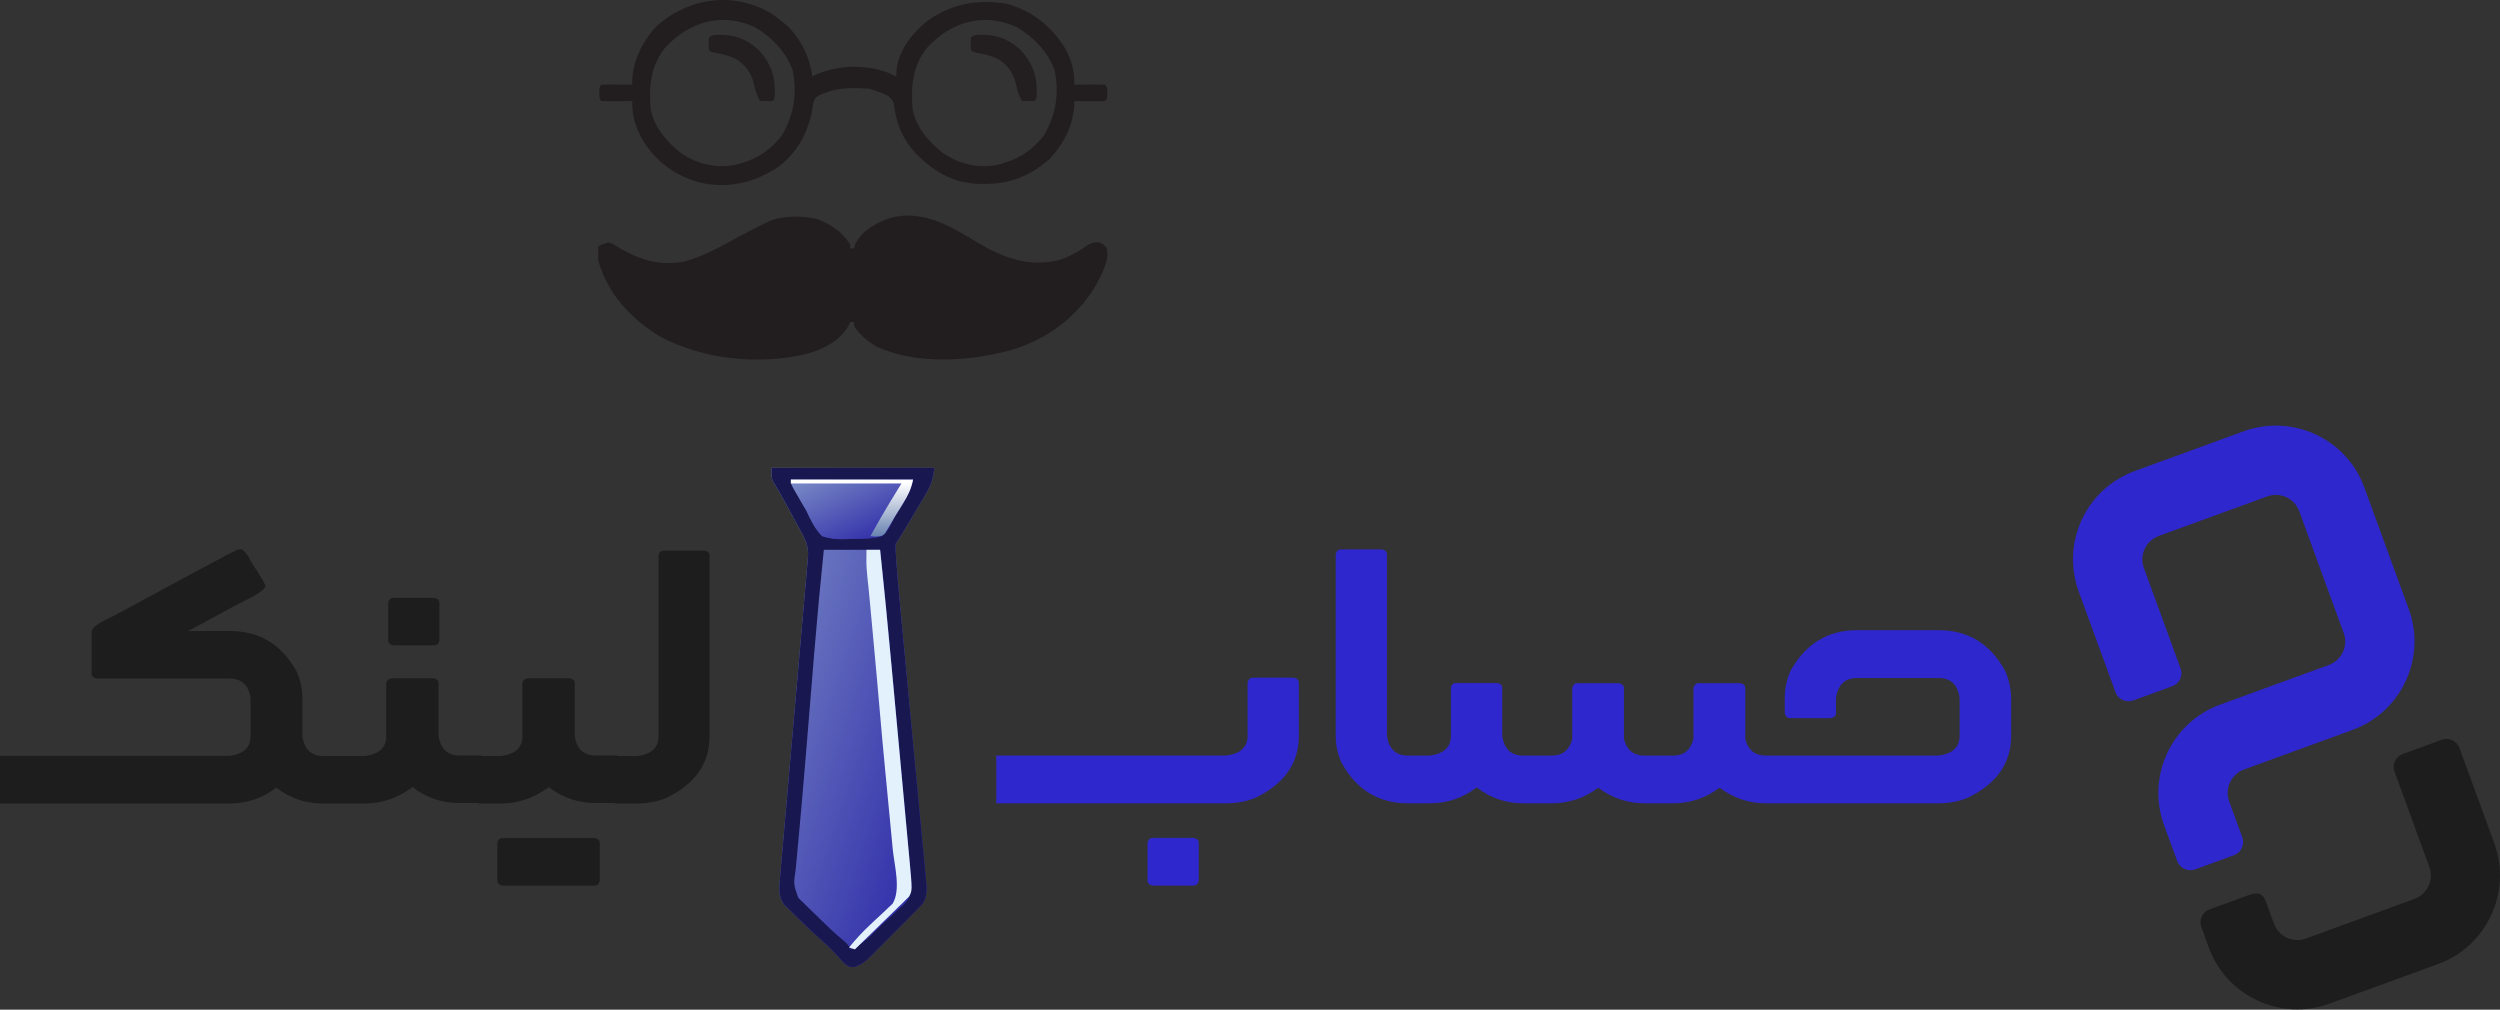 <svg width="2424" height="979" viewBox="0 0 2424 979" fill="none" xmlns="http://www.w3.org/2000/svg">
<rect x="0" y="0" width="2424" height="979" fill="#333333" stroke="none"/>
<path d="M949.568 236.165C973.119 250.105 997.225 258.551 1024.75 252.766C1036.05 249.588 1045.29 244.044 1055 237.542C1060.34 234.907 1060.34 234.907 1065.75 235C1070.27 236.891 1070.27 236.891 1072.99 240.418C1076.22 251.888 1068.36 265.215 1063.32 275.338C1045.1 307.287 1014.18 329.872 979.005 339.802C938.39 350.525 889.113 353.774 850.001 336.11C841.089 330.745 833.958 324.987 828.173 316.266C828.173 314.956 828.173 313.647 828.173 312.297C826.863 312.297 825.553 312.297 824.204 312.297C823.754 313.402 823.303 314.507 822.84 315.646C814.512 330.318 799.465 337.977 783.85 342.73C737.102 354.382 682.365 348.906 639.657 326.188C611.765 308.965 589.101 284.962 580.126 252.766C579.976 248.138 579.941 243.502 580.126 238.875C584.459 236.565 584.459 236.565 590.048 234.907C594.954 236.844 594.954 236.844 600.094 240.116C620.453 252.031 639.801 258.127 663.291 253.65C682.4 248.576 699.194 238.854 716.442 229.438C723.193 225.795 730.027 222.33 736.891 218.908C739.061 217.82 741.23 216.733 743.465 215.613C758.096 208.659 776.877 208.838 792.586 212.52C805.589 217.444 816.739 224.864 824.204 236.891C824.204 238.201 824.204 239.51 824.204 240.86C825.514 240.86 826.823 240.86 828.173 240.86C828.725 238.772 828.725 238.772 829.289 236.643C836.152 222.917 849.833 215.938 863.891 211.094C895.923 202.89 923.303 220.369 949.568 236.165Z" fill="#221E1F"/>
<path d="M749.672 14.254C752.445 16.304 755.177 18.41 757.857 20.579C759.075 21.528 760.293 22.477 761.547 23.455C775.608 35.805 785.434 55.718 787.623 74.157C788.761 73.585 789.9 73.011 791.072 72.421C812.394 63.103 838.484 62.241 860.425 70.189C863.306 71.448 866.174 72.744 868.982 74.157C869.064 71.988 869.146 69.819 869.23 67.584C871.696 48.5 884.167 32.41 898.748 20.579C922.304 3.588 947.437 -0.959 975.937 3.65C1000.21 10.082 1019.71 25.492 1032.6 46.678C1039.09 58.616 1041.95 68.494 1041.62 82.095C1044.81 82.061 1044.81 82.061 1048.06 82.025C1050.84 82.007 1053.61 81.989 1056.38 81.971C1057.78 81.954 1059.19 81.938 1060.63 81.921C1064.22 81.903 1067.8 81.991 1071.39 82.095C1073.37 84.079 1073.37 84.079 1073.62 90.032C1073.37 95.986 1073.37 95.986 1071.39 97.97C1066.37 98.115 1061.4 98.153 1056.38 98.094C1054.97 98.085 1053.56 98.076 1052.11 98.067C1048.61 98.043 1045.12 98.008 1041.62 97.97C1041.62 99.126 1041.61 100.282 1041.61 101.474C1040.66 121.542 1031.63 139.353 1017.9 153.905C999.357 170.352 979.322 178.523 954.683 178.337C952.949 178.327 951.215 178.317 949.429 178.307C923.368 177.608 904.123 165.649 886.47 147.207C875.806 134.721 869.5 121.315 867.37 105.039C866.237 98.035 866.237 98.035 861.464 93.056C857.395 90.999 853.483 89.416 849.139 88.048C847.174 87.393 845.21 86.738 843.186 86.064C824.71 84.784 808.186 84.632 791.592 94.001C787.898 97.695 788.039 103.922 787.127 108.884C782.415 131.134 771.63 149.435 752.982 163.044C729.532 177.632 705.515 183.096 678.358 176.973C654.558 170.399 635.861 156.778 623.044 135.549C615.984 122.556 612.811 112.86 612.998 97.97C609.81 98.004 609.81 98.004 606.557 98.04C603.784 98.058 601.012 98.076 598.239 98.094C596.836 98.111 595.433 98.127 593.988 98.144C590.402 98.162 586.816 98.074 583.232 97.97C581.248 95.986 581.248 95.986 581 90.032C581.248 84.079 581.248 84.079 583.232 82.095C588.254 81.95 593.22 81.912 598.239 81.971C599.65 81.98 601.061 81.989 602.514 81.998C606.009 82.022 609.503 82.057 612.998 82.095C612.98 80.985 612.962 79.875 612.944 78.731C613.676 58.932 622.898 39.906 636.438 25.54C668.084 -2.88 712.924 -8.939 749.672 14.254ZM644.748 46.376C630.575 64.665 629.167 83.56 630.857 105.907C634.452 123.906 646.674 137.861 660.925 148.905C676.349 159 692.74 162.956 710.977 160.23C730.281 156.171 745.669 147.359 757.857 131.704C769.816 111.655 773.147 91.282 768.616 68.352C762.333 50.445 748.237 35.972 732.099 26.409C699.765 11.398 668.111 21.187 644.748 46.376ZM898.748 46.376C884.575 64.665 883.167 83.56 884.857 105.907C888.452 123.906 900.674 137.861 914.925 148.905C930.349 159 946.74 162.956 964.977 160.23C984.281 156.171 999.669 147.359 1011.86 131.704C1023.82 111.655 1027.15 91.282 1022.62 68.352C1016.33 50.445 1002.24 35.972 986.099 26.409C953.765 11.398 922.111 21.187 898.748 46.376Z" fill="#221E1F"/>
<path d="M953.155 33.728C967.585 33.916 978.421 38.446 989.145 48.1C1001.56 61.478 1005.57 73.398 1005.28 91.508C1004.87 95.988 1004.87 95.988 1002.89 97.973C998.921 98.054 994.95 98.057 990.982 97.973C987.911 92.707 986.642 88.391 985.277 82.346C982.589 71.304 978.179 64.422 968.782 57.789C961.799 54.138 954.687 52.53 946.97 51.131C943.357 50.348 943.357 50.348 941.373 48.363C941.125 42.41 941.125 42.41 941.373 36.457C944.695 33.135 948.592 33.895 953.155 33.728Z" fill="#231E1F"/>
<path d="M699.155 33.728C713.585 33.916 724.421 38.446 735.145 48.1C747.56 61.478 751.572 73.398 751.276 91.508C750.873 95.988 750.873 95.988 748.889 97.973C744.921 98.054 740.95 98.057 736.982 97.973C733.911 92.707 732.642 88.391 731.277 82.346C728.589 71.304 724.179 64.422 714.782 57.789C707.799 54.138 700.687 52.53 692.97 51.131C689.357 50.348 689.357 50.348 687.373 48.363C687.125 42.41 687.125 42.41 687.373 36.457C690.695 33.135 694.592 33.895 699.155 33.728Z" fill="#231E1F"/>
<path d="M420.546 625.742C423.744 625.742 425.543 624.043 426.043 620.644V584.755C426.043 581.756 424.244 580.056 420.546 579.656H381.87C378.672 579.656 376.873 581.356 376.373 584.755V620.644C376.373 623.643 378.172 625.342 381.87 625.742H420.546Z" fill="#1D1D1D"/>
<path d="M487.706 812.584C484.508 812.584 482.709 814.283 482.209 817.682V853.571C482.209 856.57 484.108 858.27 487.706 858.67H576.052C579.25 858.67 581.049 856.97 581.549 853.571V817.682C581.549 814.683 579.75 812.984 576.052 812.584H487.706Z" fill="#1D1D1D"/>
<path d="M682.688 533.87H644.012C640.813 533.87 638.915 535.569 638.515 538.968V714.014C638.515 724.811 631.719 731.209 618.127 733.008H599.139C598.939 732.809 598.939 732.609 598.639 732.509H577.652C565.959 732.509 559.163 726.211 557.264 713.514V662.73C557.264 659.731 555.465 658.031 551.767 657.632H513.69C508.893 657.632 506.494 659.531 506.494 663.23V714.014C506.494 724.811 499.699 731.209 486.107 733.008H467.118C466.918 732.809 466.918 732.609 466.619 732.509H445.631C433.938 732.509 427.142 726.211 425.243 713.514V662.73C425.243 659.731 423.445 658.031 419.747 657.632H381.67C376.873 657.632 374.474 659.531 374.474 663.23V714.014C374.474 724.811 367.678 731.209 354.086 733.008H334.598H333.099H313.611C301.918 733.008 295.122 726.71 293.223 714.014V677.026C293.223 668.228 291.424 659.731 287.726 651.334C273.235 624.942 251.748 611.846 223.065 611.846H182.79V611.346C183.489 611.346 199.58 602.748 230.861 585.654C248.55 577.356 257.345 571.558 257.345 568.159C257.345 566.659 253.147 559.462 244.652 546.566C239.855 537.368 236.158 532.67 233.559 532.67H230.761C225.964 534.669 185.688 556.263 109.834 597.35C95.842 603.748 88.846 608.647 88.846 612.246V652.833C88.846 655.832 90.645 657.532 94.343 657.932H222.566C234.259 657.932 241.055 664.23 242.953 676.926V713.914C242.953 724.711 236.158 731.109 222.566 732.909H0V779.094H222.566C239.356 779.094 254.447 773.996 267.838 763.699C281.23 773.996 296.321 779.094 313.111 779.094H332.599H334.098H353.587C370.277 779.094 385.767 773.796 399.959 763.199C413.351 773.496 428.442 778.595 445.231 778.595H464.22C464.42 778.794 464.42 779.094 464.72 779.094H485.707C502.397 779.094 517.888 773.796 532.079 763.199C545.471 773.496 560.562 778.595 577.352 778.595H596.34C596.54 778.794 596.54 779.094 596.84 779.094H617.827C627.222 779.094 636.516 777.395 645.411 773.996C673.794 760.5 687.985 740.506 687.985 713.914V538.968C688.185 536.069 686.386 534.369 682.688 533.87Z" fill="#1D1D1D"/>
<path d="M748 453.67C800.14 453.67 852.28 453.67 906 453.67C904.409 464.863 902.638 470.849 897.073 479.985C896.026 481.761 896.026 481.761 894.957 483.574C892.741 487.322 890.495 491.052 888.249 494.781C886.746 497.312 885.246 499.845 883.748 502.379C873.457 519.735 873.457 519.735 868.381 527.387C868.339 532.307 868.514 536.956 868.909 541.843C869.01 543.273 869.11 544.703 869.214 546.177C869.537 550.627 869.893 555.073 870.262 559.519C870.369 560.83 870.477 562.14 870.588 563.49C871.354 572.651 872.219 581.802 873.095 590.953C873.377 593.94 873.658 596.928 873.939 599.916C874.538 606.273 875.139 612.63 875.743 618.986C876.699 629.043 877.644 639.1 878.587 649.158C881.267 677.73 883.959 706.301 886.667 734.871C888.168 750.707 889.659 766.545 891.139 782.383C892.074 792.38 893.021 802.375 893.977 812.37C894.567 818.571 895.146 824.773 895.721 830.976C895.99 833.85 896.264 836.723 896.543 839.596C896.922 843.518 897.285 847.44 897.644 851.364C897.851 853.557 898.059 855.751 898.272 858.011C898.523 865.163 898.32 870.886 894.089 876.78C892.492 878.402 892.492 878.402 890.863 880.057C889.657 881.299 888.451 882.541 887.208 883.82C885.895 885.13 884.583 886.44 883.23 887.789C881.882 889.156 880.534 890.522 879.144 891.93C876.29 894.812 873.426 897.684 870.554 900.547C866.166 904.929 861.826 909.355 857.488 913.786C854.708 916.582 851.924 919.376 849.138 922.166C847.844 923.491 846.551 924.816 845.218 926.182C839.6 931.72 835.851 935.238 828.261 937.67C823.238 937.554 823.238 937.554 818.55 934.069C817.071 932.412 815.592 930.755 814.068 929.048C808.703 923.141 803.384 917.631 797.353 912.405C788.768 904.964 780.638 897.119 772.57 889.118C771.128 887.724 769.687 886.331 768.202 884.895C766.149 882.855 766.149 882.855 764.054 880.775C762.82 879.562 761.586 878.35 760.315 877.1C754.116 868.979 755.526 859.947 756.381 850.194C756.496 848.84 756.611 847.487 756.73 846.092C757.117 841.567 757.524 837.043 757.93 832.519C758.212 829.272 758.493 826.024 758.772 822.775C759.376 815.786 759.989 808.798 760.608 801.81C761.585 790.764 762.543 779.716 763.497 768.668C765.526 745.22 767.578 721.775 769.631 698.329C771.848 673.012 774.06 647.694 776.248 622.375C777.198 611.388 778.161 600.403 779.133 589.418C779.735 582.591 780.326 575.763 780.914 568.935C781.19 565.765 781.47 562.595 781.754 559.425C782.141 555.105 782.513 550.783 782.881 546.46C783.093 544.04 783.305 541.62 783.524 539.127C783.864 529.501 781.213 523.801 776.655 515.433C775.6 513.487 774.546 511.542 773.459 509.537C772.351 507.513 771.243 505.49 770.101 503.405C769.022 501.418 767.943 499.431 766.832 497.384C765.235 494.447 765.235 494.447 763.606 491.451C762.562 489.53 761.518 487.609 760.443 485.63C758.511 482.134 756.539 478.66 754.514 475.218C753.654 473.748 752.794 472.277 751.909 470.763C751.151 469.503 750.392 468.244 749.611 466.947C748 463.121 748 463.121 748 453.67Z" fill="url(#paint0_linear_5450_58666)"/>
<path d="M748 453.67C800.14 453.67 852.28 453.67 906 453.67C904.409 464.863 902.638 470.849 897.073 479.985C896.026 481.761 896.026 481.761 894.957 483.574C892.741 487.322 890.495 491.052 888.249 494.781C886.746 497.312 885.246 499.845 883.748 502.379C873.457 519.735 873.457 519.735 868.381 527.387C868.339 532.307 868.514 536.956 868.909 541.843C869.01 543.273 869.11 544.703 869.214 546.177C869.537 550.627 869.893 555.073 870.262 559.519C870.369 560.83 870.477 562.14 870.588 563.49C871.354 572.651 872.219 581.802 873.095 590.953C873.377 593.94 873.658 596.928 873.939 599.916C874.538 606.273 875.139 612.63 875.743 618.986C876.699 629.043 877.644 639.1 878.587 649.158C881.267 677.73 883.959 706.301 886.667 734.871C888.168 750.707 889.659 766.545 891.139 782.383C892.074 792.38 893.021 802.375 893.977 812.37C894.567 818.571 895.146 824.773 895.721 830.976C895.99 833.85 896.264 836.723 896.543 839.596C896.922 843.518 897.285 847.44 897.644 851.364C897.851 853.557 898.059 855.751 898.272 858.011C898.523 865.163 898.32 870.886 894.089 876.78C892.492 878.402 892.492 878.402 890.863 880.057C889.657 881.299 888.451 882.541 887.208 883.82C885.895 885.13 884.583 886.44 883.23 887.789C881.882 889.156 880.534 890.522 879.144 891.93C876.29 894.812 873.426 897.684 870.554 900.547C866.166 904.929 861.826 909.355 857.488 913.786C854.708 916.582 851.924 919.376 849.138 922.166C847.844 923.491 846.551 924.816 845.218 926.182C839.6 931.72 835.851 935.238 828.261 937.67C823.238 937.554 823.238 937.554 818.55 934.069C817.071 932.412 815.592 930.755 814.068 929.048C808.703 923.141 803.384 917.631 797.353 912.405C788.768 904.964 780.638 897.119 772.57 889.118C771.128 887.724 769.687 886.331 768.202 884.895C766.149 882.855 766.149 882.855 764.054 880.775C762.82 879.562 761.586 878.35 760.315 877.1C754.116 868.979 755.526 859.947 756.381 850.194C756.496 848.84 756.611 847.487 756.73 846.092C757.117 841.567 757.524 837.043 757.93 832.519C758.212 829.272 758.493 826.024 758.772 822.775C759.376 815.786 759.989 808.798 760.608 801.81C761.585 790.764 762.543 779.716 763.497 768.668C765.526 745.22 767.578 721.775 769.631 698.329C771.848 673.012 774.06 647.694 776.248 622.375C777.198 611.388 778.161 600.403 779.133 589.418C779.735 582.591 780.326 575.763 780.914 568.935C781.19 565.765 781.47 562.595 781.754 559.425C782.141 555.105 782.513 550.783 782.881 546.46C783.093 544.04 783.305 541.62 783.524 539.127C783.864 529.501 781.213 523.801 776.655 515.433C775.6 513.487 774.546 511.542 773.459 509.537C772.351 507.513 771.243 505.49 770.101 503.405C769.022 501.418 767.943 499.431 766.832 497.384C765.235 494.447 765.235 494.447 763.606 491.451C762.562 489.53 761.518 487.609 760.443 485.63C758.511 482.134 756.539 478.66 754.514 475.218C753.654 473.748 752.794 472.277 751.909 470.763C751.151 469.503 750.392 468.244 749.611 466.947C748 463.121 748 463.121 748 453.67Z" fill="black" fill-opacity="0.2"/>
<path d="M748 453.67C800.14 453.67 852.28 453.67 906 453.67C904.409 464.863 902.638 470.849 897.073 479.985C896.026 481.761 896.026 481.761 894.957 483.574C892.741 487.322 890.495 491.052 888.249 494.781C886.746 497.312 885.246 499.845 883.748 502.379C873.457 519.735 873.457 519.735 868.381 527.387C868.339 532.307 868.514 536.956 868.909 541.843C869.01 543.273 869.11 544.703 869.214 546.177C869.537 550.627 869.893 555.073 870.262 559.519C870.369 560.83 870.477 562.14 870.588 563.49C871.354 572.651 872.219 581.802 873.095 590.953C873.377 593.94 873.658 596.928 873.939 599.916C874.538 606.273 875.139 612.63 875.743 618.986C876.699 629.043 877.644 639.1 878.587 649.158C881.267 677.73 883.959 706.301 886.667 734.871C888.168 750.707 889.659 766.545 891.139 782.383C892.074 792.38 893.021 802.375 893.977 812.37C894.567 818.571 895.146 824.773 895.721 830.976C895.99 833.85 896.264 836.723 896.543 839.596C896.922 843.518 897.285 847.44 897.644 851.364C897.851 853.557 898.059 855.751 898.272 858.011C898.523 865.163 898.32 870.886 894.089 876.78C892.492 878.402 892.492 878.402 890.863 880.057C889.657 881.299 888.451 882.541 887.208 883.82C885.895 885.13 884.583 886.44 883.23 887.789C881.882 889.156 880.534 890.522 879.144 891.93C876.29 894.812 873.426 897.684 870.554 900.547C866.166 904.929 861.826 909.355 857.488 913.786C854.708 916.582 851.924 919.376 849.138 922.166C847.844 923.491 846.551 924.816 845.218 926.182C839.6 931.72 835.851 935.238 828.261 937.67C823.238 937.554 823.238 937.554 818.55 934.069C817.071 932.412 815.592 930.755 814.068 929.048C808.703 923.141 803.384 917.631 797.353 912.405C788.768 904.964 780.638 897.119 772.57 889.118C771.128 887.724 769.687 886.331 768.202 884.895C766.149 882.855 766.149 882.855 764.054 880.775C762.82 879.562 761.586 878.35 760.315 877.1C754.116 868.979 755.526 859.947 756.381 850.194C756.496 848.84 756.611 847.487 756.73 846.092C757.117 841.567 757.524 837.043 757.93 832.519C758.212 829.272 758.493 826.024 758.772 822.775C759.376 815.786 759.989 808.798 760.608 801.81C761.585 790.764 762.543 779.716 763.497 768.668C765.526 745.22 767.578 721.775 769.631 698.329C771.848 673.012 774.06 647.694 776.248 622.375C777.198 611.388 778.161 600.403 779.133 589.418C779.735 582.591 780.326 575.763 780.914 568.935C781.19 565.765 781.47 562.595 781.754 559.425C782.141 555.105 782.513 550.783 782.881 546.46C783.093 544.04 783.305 541.62 783.524 539.127C783.864 529.501 781.213 523.801 776.655 515.433C775.6 513.487 774.546 511.542 773.459 509.537C772.351 507.513 771.243 505.49 770.101 503.405C769.022 501.418 767.943 499.431 766.832 497.384C765.235 494.447 765.235 494.447 763.606 491.451C762.562 489.53 761.518 487.609 760.443 485.63C758.511 482.134 756.539 478.66 754.514 475.218C753.654 473.748 752.794 472.277 751.909 470.763C751.151 469.503 750.392 468.244 749.611 466.947C748 463.121 748 463.121 748 453.67ZM798.786 533.057C795.372 566.04 792.288 599.023 789.565 632.07C789.41 633.949 789.255 635.828 789.095 637.764C788.131 649.484 787.174 661.204 786.218 672.924C784.793 690.416 783.361 707.906 781.923 725.397C781.768 727.293 781.612 729.189 781.452 731.142C778.784 763.619 775.9 796.075 772.858 828.519C772.704 830.18 772.55 831.842 772.391 833.554C772.106 836.63 771.817 839.705 771.523 842.779C769.338 857.421 769.338 857.421 774.018 870.508C775.601 872.052 777.184 873.595 778.815 875.185C780.547 876.897 782.278 878.609 784.061 880.372C785.913 882.146 787.764 883.919 789.616 885.692C791.426 887.47 793.234 889.251 795.039 891.034C802.088 897.936 809.116 904.785 816.758 911.025C821.357 914.872 821.357 914.872 825.119 920.542C836.848 915.706 845.955 905.205 855.012 896.541C857.402 894.287 859.827 892.069 862.286 889.89C865.871 886.707 869.321 883.415 872.767 880.081C873.864 879.152 874.961 878.223 876.092 877.266C881.655 871.622 883.322 867.325 883.852 859.359C883.649 851.984 882.905 844.67 882.13 837.337C881.487 831.123 880.945 824.905 880.414 818.68C879.188 804.427 877.873 790.183 876.543 775.939C875.87 768.721 875.205 761.502 874.538 754.283C873.418 742.17 872.293 730.058 871.165 717.947C869.87 704.039 868.581 690.13 867.296 676.221C865.916 661.275 864.53 646.329 863.143 631.384C862.75 627.138 862.357 622.891 861.964 618.645C859.321 590.087 856.616 561.549 853.333 533.057C835.333 533.057 817.332 533.057 798.786 533.057Z" fill="#18174F"/>
<path d="M766.81 465.012C805.915 465.012 845.02 465.012 885.31 465.012C883.469 474.259 880.392 480.35 875.552 488.166C874.848 489.333 874.143 490.501 873.418 491.703C871.941 494.131 870.425 496.535 868.875 498.916C866.373 502.84 866.373 502.84 864.434 507.431C861.81 512.649 859.642 516.002 855.214 519.827C846.856 522.207 838.889 522.595 830.277 522.46C826.3 522.426 822.374 522.613 818.404 522.817C810.768 522.965 804.203 522.35 796.905 519.827C789.929 512.492 786.013 504.427 781.857 495.254C780.309 492.547 778.729 489.856 777.096 487.199C775.874 485.062 774.652 482.925 773.393 480.724C772.743 479.604 772.093 478.485 771.424 477.331C766.81 469.244 766.81 469.244 766.81 465.012Z" fill="url(#paint1_linear_5450_58666)"/>
<path d="M766.81 465.012C805.915 465.012 845.02 465.012 885.31 465.012C883.469 474.259 880.392 480.35 875.552 488.166C874.848 489.333 874.143 490.501 873.418 491.703C871.941 494.131 870.425 496.535 868.875 498.916C866.373 502.84 866.373 502.84 864.434 507.431C861.81 512.649 859.642 516.002 855.214 519.827C846.856 522.207 838.889 522.595 830.277 522.46C826.3 522.426 822.374 522.613 818.404 522.817C810.768 522.965 804.203 522.35 796.905 519.827C789.929 512.492 786.013 504.427 781.857 495.254C780.309 492.547 778.729 489.856 777.096 487.199C775.874 485.062 774.652 482.925 773.393 480.724C772.743 479.604 772.093 478.485 771.424 477.331C766.81 469.244 766.81 469.244 766.81 465.012Z" fill="black" fill-opacity="0.2"/>
<path d="M840.167 533.057C844.512 533.057 848.857 533.057 853.333 533.057C857.305 570.825 860.988 608.614 864.486 646.429C864.883 650.716 865.28 655.003 865.678 659.29C867.071 674.307 868.462 689.323 869.849 704.34C871.135 718.261 872.429 732.182 873.725 746.103C874.847 758.164 875.965 770.226 877.08 782.287C877.741 789.447 878.404 796.606 879.073 803.765C879.697 810.458 880.316 817.151 880.93 823.845C881.262 827.452 881.601 831.059 881.939 834.665C884.586 863.674 884.586 863.674 881.358 869.399C880.389 870.343 879.42 871.288 878.421 872.261C877.329 873.357 876.237 874.453 875.112 875.583C873.322 877.279 873.322 877.279 871.496 879.01C870.285 880.208 869.075 881.405 867.827 882.64C863.966 886.446 860.062 890.203 856.155 893.961C853.524 896.539 850.896 899.119 848.271 901.703C841.841 908.018 835.372 914.29 828.881 920.542C827.019 919.918 825.157 919.294 823.238 918.651C829.462 911.021 835.852 904.018 843.032 897.284C844.523 895.868 846.014 894.452 847.551 892.994C850.638 890.079 853.754 887.195 856.897 884.34C858.373 882.92 859.85 881.499 861.371 880.036C863.391 878.158 863.391 878.158 865.452 876.242C873.767 862.488 867.151 839.232 865.633 823.656C865.346 820.648 865.06 817.641 864.774 814.633C864.022 806.725 863.26 798.819 862.497 790.912C861.288 778.389 860.095 765.864 858.899 753.339C858.607 750.28 858.315 747.221 858.022 744.162C856.185 724.963 854.41 705.761 852.78 686.543C851.04 666.048 849.144 645.567 847.254 625.085C846.625 618.265 845.998 611.445 845.372 604.625C844.967 600.227 844.562 595.829 844.156 591.43C843.972 589.422 843.788 587.414 843.598 585.344C842.798 576.694 841.964 568.054 840.987 559.423C840.318 553.336 839.963 547.554 840.049 541.444C840.066 539.843 840.083 538.243 840.1 536.593C840.122 535.426 840.144 534.259 840.167 533.057Z" fill="#E2F1FC"/>
<path d="M766.81 465.012C805.915 465.012 845.02 465.012 885.31 465.012C883.47 474.256 880.397 480.356 875.552 488.166C874.786 489.412 874.021 490.657 873.232 491.94C871.699 494.423 870.161 496.903 868.616 499.379C866.776 502.367 865.014 505.404 863.267 508.449C861.9 510.748 861.9 510.748 860.505 513.093C859.741 514.416 858.977 515.739 858.19 517.102C855.214 519.827 855.214 519.827 849.241 520.248C847.488 520.109 845.735 519.97 843.929 519.827C846.117 515.925 848.313 512.027 850.512 508.131C852.345 504.875 852.345 504.875 854.215 501.553C860.63 490.52 867.36 479.675 874.024 468.792C838.643 468.792 803.262 468.792 766.81 468.792C766.81 467.545 766.81 466.297 766.81 465.012Z" fill="url(#paint2_linear_5450_58666)"/>
<path d="M1118.12 812.414C1114.92 812.414 1113.13 814.12 1112.63 817.531V853.553C1112.63 856.563 1114.42 858.269 1118.12 858.67H1156.8C1160 858.67 1161.8 856.964 1162.3 853.553V817.531C1162.3 814.521 1160.5 812.815 1156.8 812.414H1118.12Z" fill="#2F27CE"/>
<path d="M1215.17 657.09C1211.97 657.09 1210.18 658.796 1209.68 662.207V713.48C1209.68 724.317 1202.88 730.738 1189.19 732.544H966V778.901H1189.19C1198.68 778.901 1207.88 777.195 1216.77 773.784C1245.16 760.238 1259.35 740.17 1259.35 713.48V662.207C1259.35 659.197 1257.55 657.491 1253.85 657.09H1215.17Z" fill="#2F27CE"/>
<path d="M1944.3 650.668C1929.81 624.179 1908.32 611.034 1879.64 611.034H1856.75H1816.47H1800.68C1772.09 611.034 1750.5 624.279 1736.01 650.668C1732.31 658.996 1730.51 667.625 1730.51 676.455V691.205C1731.01 694.616 1732.81 696.322 1736.01 696.322H1774.69C1778.39 695.82 1780.19 694.115 1780.19 691.205V676.455C1782.19 663.712 1788.98 657.391 1800.58 657.391H1816.37H1879.64C1891.33 657.391 1898.13 663.712 1900.03 676.455V713.58C1900.03 724.417 1893.23 730.838 1879.64 732.645H1733.11H1731.61H1712.12C1701.73 732.645 1695.03 727.327 1692.23 716.691V667.525C1692.23 664.515 1690.43 662.809 1686.73 662.408H1647.45C1644.26 662.408 1642.46 664.113 1641.96 667.525V716.691C1639.16 727.327 1632.56 732.645 1622.07 732.645H1594.48C1583.99 732.645 1577.39 727.327 1574.59 716.691V667.525C1574.59 664.515 1572.69 662.809 1569.09 662.408H1529.91C1526.72 662.408 1524.92 664.113 1524.42 667.525V716.691C1521.62 727.327 1514.92 732.645 1504.53 732.645H1476.94C1465.25 732.645 1458.45 726.323 1456.55 713.58V666.923C1456.55 664.314 1454.85 662.709 1451.55 662.307H1411.77C1408.98 662.307 1407.28 663.812 1406.78 666.923V713.58C1406.78 724.417 1399.98 730.838 1386.39 732.645H1386.19H1365.4H1365.2C1353.5 732.645 1346.71 726.323 1344.81 713.58V537.787C1344.81 534.777 1343.01 533.071 1339.31 532.67H1300.63C1297.43 532.67 1295.63 534.376 1295.13 537.787V713.48C1295.13 722.31 1296.93 730.939 1300.63 739.267C1315.12 765.756 1336.61 778.901 1365.3 778.901H1365.5H1386.29H1386.49C1403.28 778.901 1418.37 773.783 1431.76 763.448C1445.16 773.783 1460.25 778.901 1477.04 778.901H1504.63C1521.02 778.901 1536.01 773.884 1549.4 763.95H1549.9C1563.3 773.884 1578.19 778.901 1594.68 778.901H1622.27C1638.76 778.901 1653.65 773.884 1667.04 763.95H1667.54C1680.94 773.884 1695.83 778.901 1712.32 778.901H1731.81H1733.31H1879.84C1889.33 778.901 1898.53 777.195 1907.42 773.783C1935.81 760.238 1950 740.17 1950 713.48V676.355C1949.8 667.625 1948 658.996 1944.3 650.668Z" fill="#2F27CE"/>
<path d="M2292.46 472.609L2335.57 590.715C2352.88 638.177 2328.17 690.536 2281.05 707.722L2175.82 746.092C2163.31 750.688 2156.81 764.577 2161.41 777.067L2174.12 811.74C2176.72 818.834 2173.02 826.628 2166.01 829.226L2128.5 842.915C2121.4 845.513 2113.6 841.816 2111 834.821L2098.29 800.149C2080.99 752.786 2105.39 700.428 2152.81 683.142L2258.04 644.772C2270.55 640.176 2277.05 626.287 2272.45 613.797L2229.34 495.69C2224.73 483.2 2210.83 476.705 2198.33 481.302L2093.09 519.671C2080.59 524.268 2074.08 538.157 2078.69 550.647L2114.3 648.169C2116.8 655.164 2113.3 662.858 2106.29 665.356L2068.38 679.145C2061.38 681.643 2053.68 678.146 2051.18 671.151L2015.56 573.628C1998.26 526.266 2022.67 473.907 2070.08 456.621L2175.32 418.252C2222.43 400.965 2275.15 425.146 2292.46 472.609Z" fill="#2F27CE"/>
<path d="M2329.77 731.002L2367.38 717.313C2374.38 714.715 2382.19 718.412 2384.79 725.407L2418.5 817.733C2435.7 864.896 2411.2 917.554 2363.98 934.741L2258.75 973.11C2211.33 990.397 2158.91 966.016 2141.61 918.653L2134.4 898.769C2131.9 891.875 2135.4 884.181 2142.41 881.683C2142.41 881.683 2171.22 871.191 2180.92 867.694C2190.62 864.197 2194.52 867.394 2197.22 874.688C2199.93 881.983 2204.83 895.572 2204.83 895.572C2209.43 908.162 2223.23 914.557 2235.84 909.96L2341.07 871.591C2353.58 866.994 2360.08 853.105 2355.48 840.615L2321.77 748.289C2319.06 741.394 2322.77 733.6 2329.77 731.002Z" fill="#1D1D1D"/>
<defs>
<linearGradient id="paint0_linear_5450_58666" x1="725.429" y1="375.884" x2="1055.93" y2="485.461" gradientUnits="userSpaceOnUse">
<stop stop-color="#ACC6FF"/>
<stop offset="1" stop-color="#2F27CE"/>
</linearGradient>
<linearGradient id="paint1_linear_5450_58666" x1="749.881" y1="455.718" x2="801.482" y2="563.115" gradientUnits="userSpaceOnUse">
<stop stop-color="#ACC6FF"/>
<stop offset="1" stop-color="#2F27CE"/>
</linearGradient>
<linearGradient id="paint2_linear_5450_58666" x1="826.06" y1="520.248" x2="826.06" y2="468.401" gradientUnits="userSpaceOnUse">
<stop stop-color="#6982B0"/>
<stop offset="1" stop-color="white"/>
</linearGradient>
</defs>
</svg>
